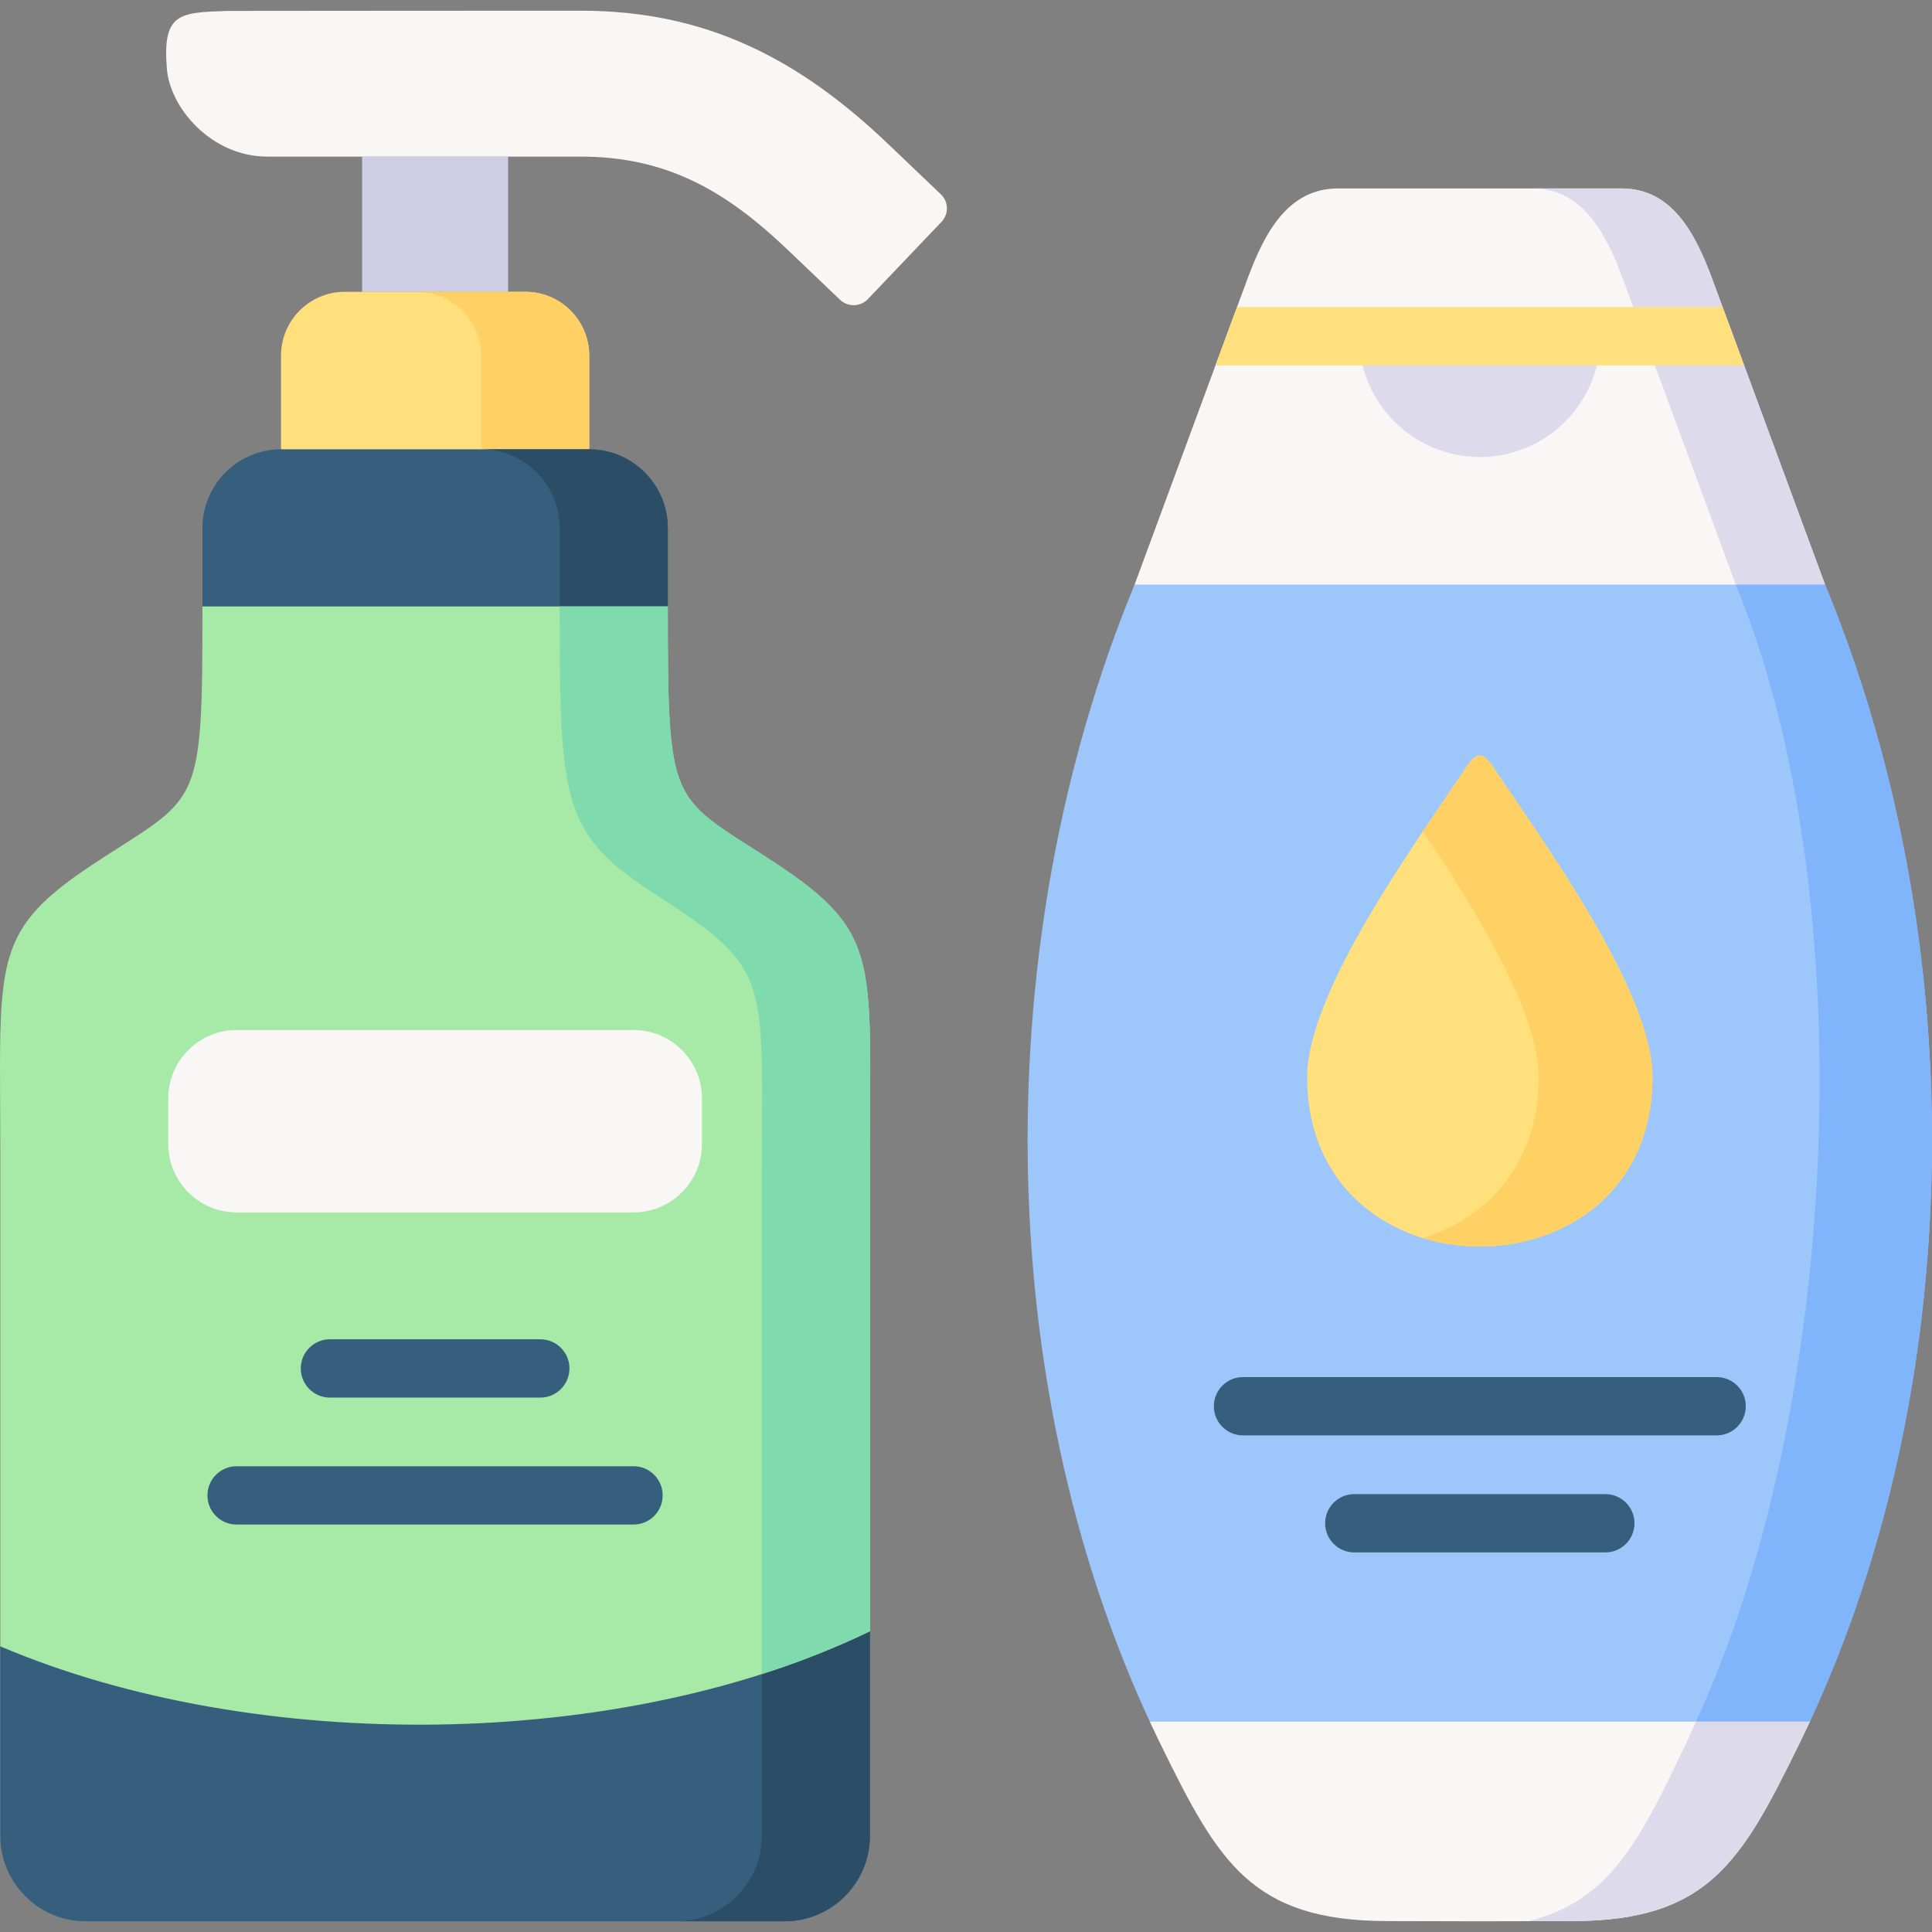 <svg id="Layer_1" enable-background="new 0 0 512 512" height="512" viewBox="0 0 512 512" width="512" xmlns="http://www.w3.org/2000/svg"><rect x="0" y="0" width="512" height="512" fill="#808080" stroke="none"/><g><g><path clip-rule="evenodd" d="m300.674 154.927c-38.81 93.919-38.051 210.557 4.03 301.322l90.885 26.458 84.039-26.458c18.193-39.25 28.677-83.347 31.539-128.349 1.11-17.172 1.11-34.46 0-51.661-2.657-41.995-11.885-83.493-27.509-121.311l-91.693-19.973z" fill="#9dc6fb" fill-rule="evenodd"/></g><g><path clip-rule="evenodd" d="m95.963 41.5v35.833h14.689 24.005v-35.833z" fill="#d0cee7" fill-rule="evenodd"/></g><g><path clip-rule="evenodd" d="m44.216 18.167c.818 10.484 11.856 23.333 26.575 23.333h25.173 38.694 19.215c23.012 0 38.664 9.257 54.784 24.619l13.988 13.346c2.073 1.957 5.373 1.869 7.33-.175l19.537-20.501c1.957-2.044 1.898-5.344-.175-7.301l-13.988-13.346c-23.509-22.428-48.127-35.336-81.477-35.307-41.847 0-51.806.029-93.653.058-12.645.438-17.2.497-16.003 15.274z" fill="#f9f6f6" fill-rule="evenodd"/></g><g><path clip-rule="evenodd" d="m230.53 432.302c-59.69-37.41-156.381-43.075-230.439 4.001v50.288c0 12.411 10.163 22.574 22.574 22.574h185.291c12.411 0 22.574-10.163 22.574-22.574z" fill="#365e7d" fill-rule="evenodd"/></g><g><path clip-rule="evenodd" d="m483.66 154.929h-182.981l21.438-58.102 2.853-7.727h134.388l2.853 7.727z" fill="#f9f6f6" fill-rule="evenodd"/></g><g><path clip-rule="evenodd" d="m459.358 89.1-10.312 7.726-50.881 38.127-60.863-38.127-12.332-7.726 2.854-7.726 2.751-7.428c4.564-12.383 10.807-24.003 24.003-24.003h75.172c13.197 0 19.45 11.62 24.003 24.003l2.751 7.428z" fill="#f9f6f6" fill-rule="evenodd"/></g><g><path clip-rule="evenodd" d="m479.629 456.249h-174.925c1.022 2.19 2.044 4.322 3.095 6.483 15.039 30.547 23.8 46.317 59.778 46.375l24.589.058 24.589-.058c35.978-.058 44.739-15.828 59.778-46.375 1.052-2.161 2.074-4.293 3.096-6.483z" fill="#f9f6f6" fill-rule="evenodd"/></g><g><path clip-rule="evenodd" d="m430.101 73.945 5.607 15.157h23.654l-5.607-15.157c-4.555-12.382-10.805-24.005-24.004-24.005h-23.654c13.199 0 19.419 11.623 24.004 24.005z" fill="#dddaec" fill-rule="evenodd"/></g><g><path clip-rule="evenodd" d="m435.708 89.102 24.297 65.825h23.654l-24.297-65.825z" fill="#dddaec" fill-rule="evenodd"/></g><g><path clip-rule="evenodd" d="m460.005 154.927c34.196 82.734 27.509 219.231-10.571 301.322h30.196c18.193-39.25 28.677-83.347 31.539-128.349 1.11-17.172 1.11-34.46 0-51.661-2.657-41.995-11.885-83.493-27.509-121.311h-23.655z" fill="#80b4fb" fill-rule="evenodd"/></g><g><path clip-rule="evenodd" d="m446.367 462.965c-12.09 25.436-20.091 40.973-41.38 46.171l11.769-.029c35.978-.058 44.739-15.828 59.778-46.375 1.051-2.161 2.073-4.293 3.095-6.483h-30.196c-.993 2.248-2.015 4.497-3.066 6.716z" fill="#dddaec" fill-rule="evenodd"/></g><g><path clip-rule="evenodd" d="m360.16 89.102c0 17.668 14.339 32.007 32.006 32.007 17.668 0 31.977-14.339 31.977-32.007z" fill="#dddaec" fill-rule="evenodd"/></g><g><path clip-rule="evenodd" d="m134.657 77.333h-38.694-4.643c-9.257 0-16.85 7.593-16.85 16.88v24.852l43.074 10.659 38.606-10.659v-24.852c0-9.287-7.593-16.88-16.85-16.88z" fill="#ffe07d" fill-rule="evenodd"/></g><g><path clip-rule="evenodd" d="m123.94 83.875c2.219 2.862 3.563 6.425 3.563 10.338v24.852h28.648v-24.852c0-9.287-7.593-16.88-16.85-16.88h-4.643-24.005c1.781 0 3.504.292 5.14.818 3.241 1.051 6.073 3.066 8.147 5.724z" fill="#ffd064" fill-rule="evenodd"/></g><g><path clip-rule="evenodd" d="m201.882 443.662v42.929c0 12.411-10.163 22.574-22.574 22.574h28.648c12.411 0 22.574-10.163 22.574-22.574v-54.289c-9.024 4.351-18.603 8.147-28.648 11.36z" fill="#2b4d66" fill-rule="evenodd"/></g><g><path clip-rule="evenodd" d="m156.15 119.065h-81.68c-11.447 0-20.822 9.374-20.822 20.822v20.822l67.079 27.568 56.244-27.568v-20.822c.001-11.448-9.373-20.822-20.821-20.822z" fill="#365e7d" fill-rule="evenodd"/></g><g><path clip-rule="evenodd" d="m127.502 119.065c11.447 0 20.822 9.374 20.822 20.822v20.822h28.648v-20.822c0-11.448-9.374-20.822-20.822-20.822z" fill="#2b4d66" fill-rule="evenodd"/></g><g><path clip-rule="evenodd" d="m53.649 160.709c0 52.537-.642 50.055-25.932 66.321-22.954 14.748-27.042 21.961-27.626 46.93-.204 8.527 0 19.128 0 32.825v129.518c67.283 28.649 164.528 27.948 230.439-4.001v-125.517c0-53.764 3.154-59.955-27.626-79.755-25.29-16.266-25.932-13.784-25.932-66.321h-46.053z" fill="#a7e9a6" fill-rule="evenodd"/></g><g><path clip-rule="evenodd" d="m148.324 160.709c0 52.537.613 60.422 25.932 76.688 30.78 19.8 27.626 21.844 27.626 75.608v119.296 11.36c10.046-3.212 19.624-7.009 28.648-11.36v-125.516c0-53.764 3.154-59.955-27.626-79.755-25.29-16.266-25.932-13.784-25.932-66.321z" fill="#7fdbae" fill-rule="evenodd"/></g><g><path clip-rule="evenodd" d="m167.948 272.967h-105.276c-9.929 0-18.076 8.148-18.076 18.077v12.178c0 9.958 8.148 18.077 18.076 18.077h105.276c9.929 0 18.076-8.119 18.076-18.077v-12.178c.001-9.929-8.147-18.077-18.076-18.077z" fill="#f9f6f6" fill-rule="evenodd"/></g><g><path d="m462.211 96.827h-140.094l2.853-7.727 2.854-7.726h128.68l2.854 7.726z" fill="#ffe07d"/></g><g><path d="m454.923 380.394h-125.513c-4.268 0-7.726-3.459-7.726-7.726s3.459-7.726 7.726-7.726h125.513c4.268 0 7.726 3.459 7.726 7.726s-3.458 7.726-7.726 7.726z" fill="#365e7d"/></g><g><path d="m425.428 411.409h-66.524c-4.268 0-7.726-3.459-7.726-7.726s3.459-7.726 7.726-7.726h66.524c4.268 0 7.726 3.459 7.726 7.726s-3.458 7.726-7.726 7.726z" fill="#365e7d"/></g><g><path clip-rule="evenodd" d="m388.429 203.521c-12.382 18.661-42.023 58.903-42.023 81.945 0 29.904 22.866 44.886 45.761 44.886 22.866 0 45.761-14.981 45.761-44.886 0-23.042-29.641-63.284-42.052-81.945-2.921-4.439-4.498-4.409-7.447 0z" fill="#ffe07d" fill-rule="evenodd"/></g><g><path clip-rule="evenodd" d="m377.069 220.284c13.667 20.355 30.692 47.719 30.692 65.182 0 23.217-13.813 37.439-30.692 42.637 4.877 1.489 9.987 2.249 15.098 2.249 22.866 0 45.761-14.981 45.761-44.886 0-23.042-29.641-63.284-42.052-81.945-2.92-4.439-4.497-4.41-7.447 0-2.979 4.498-7.009 10.28-11.36 16.763z" fill="#ffd064" fill-rule="evenodd"/></g><g><path d="m167.89 404.02h-105.188c-4.268 0-7.726-3.459-7.726-7.726s3.459-7.726 7.726-7.726h105.188c4.268 0 7.726 3.459 7.726 7.726s-3.458 7.726-7.726 7.726z" fill="#365e7d"/></g><g><path d="m143.184 370.377h-55.748c-4.268 0-7.726-3.459-7.726-7.726s3.459-7.726 7.726-7.726h55.748c4.268 0 7.726 3.459 7.726 7.726s-3.459 7.726-7.726 7.726z" fill="#365e7d"/></g></g></svg>